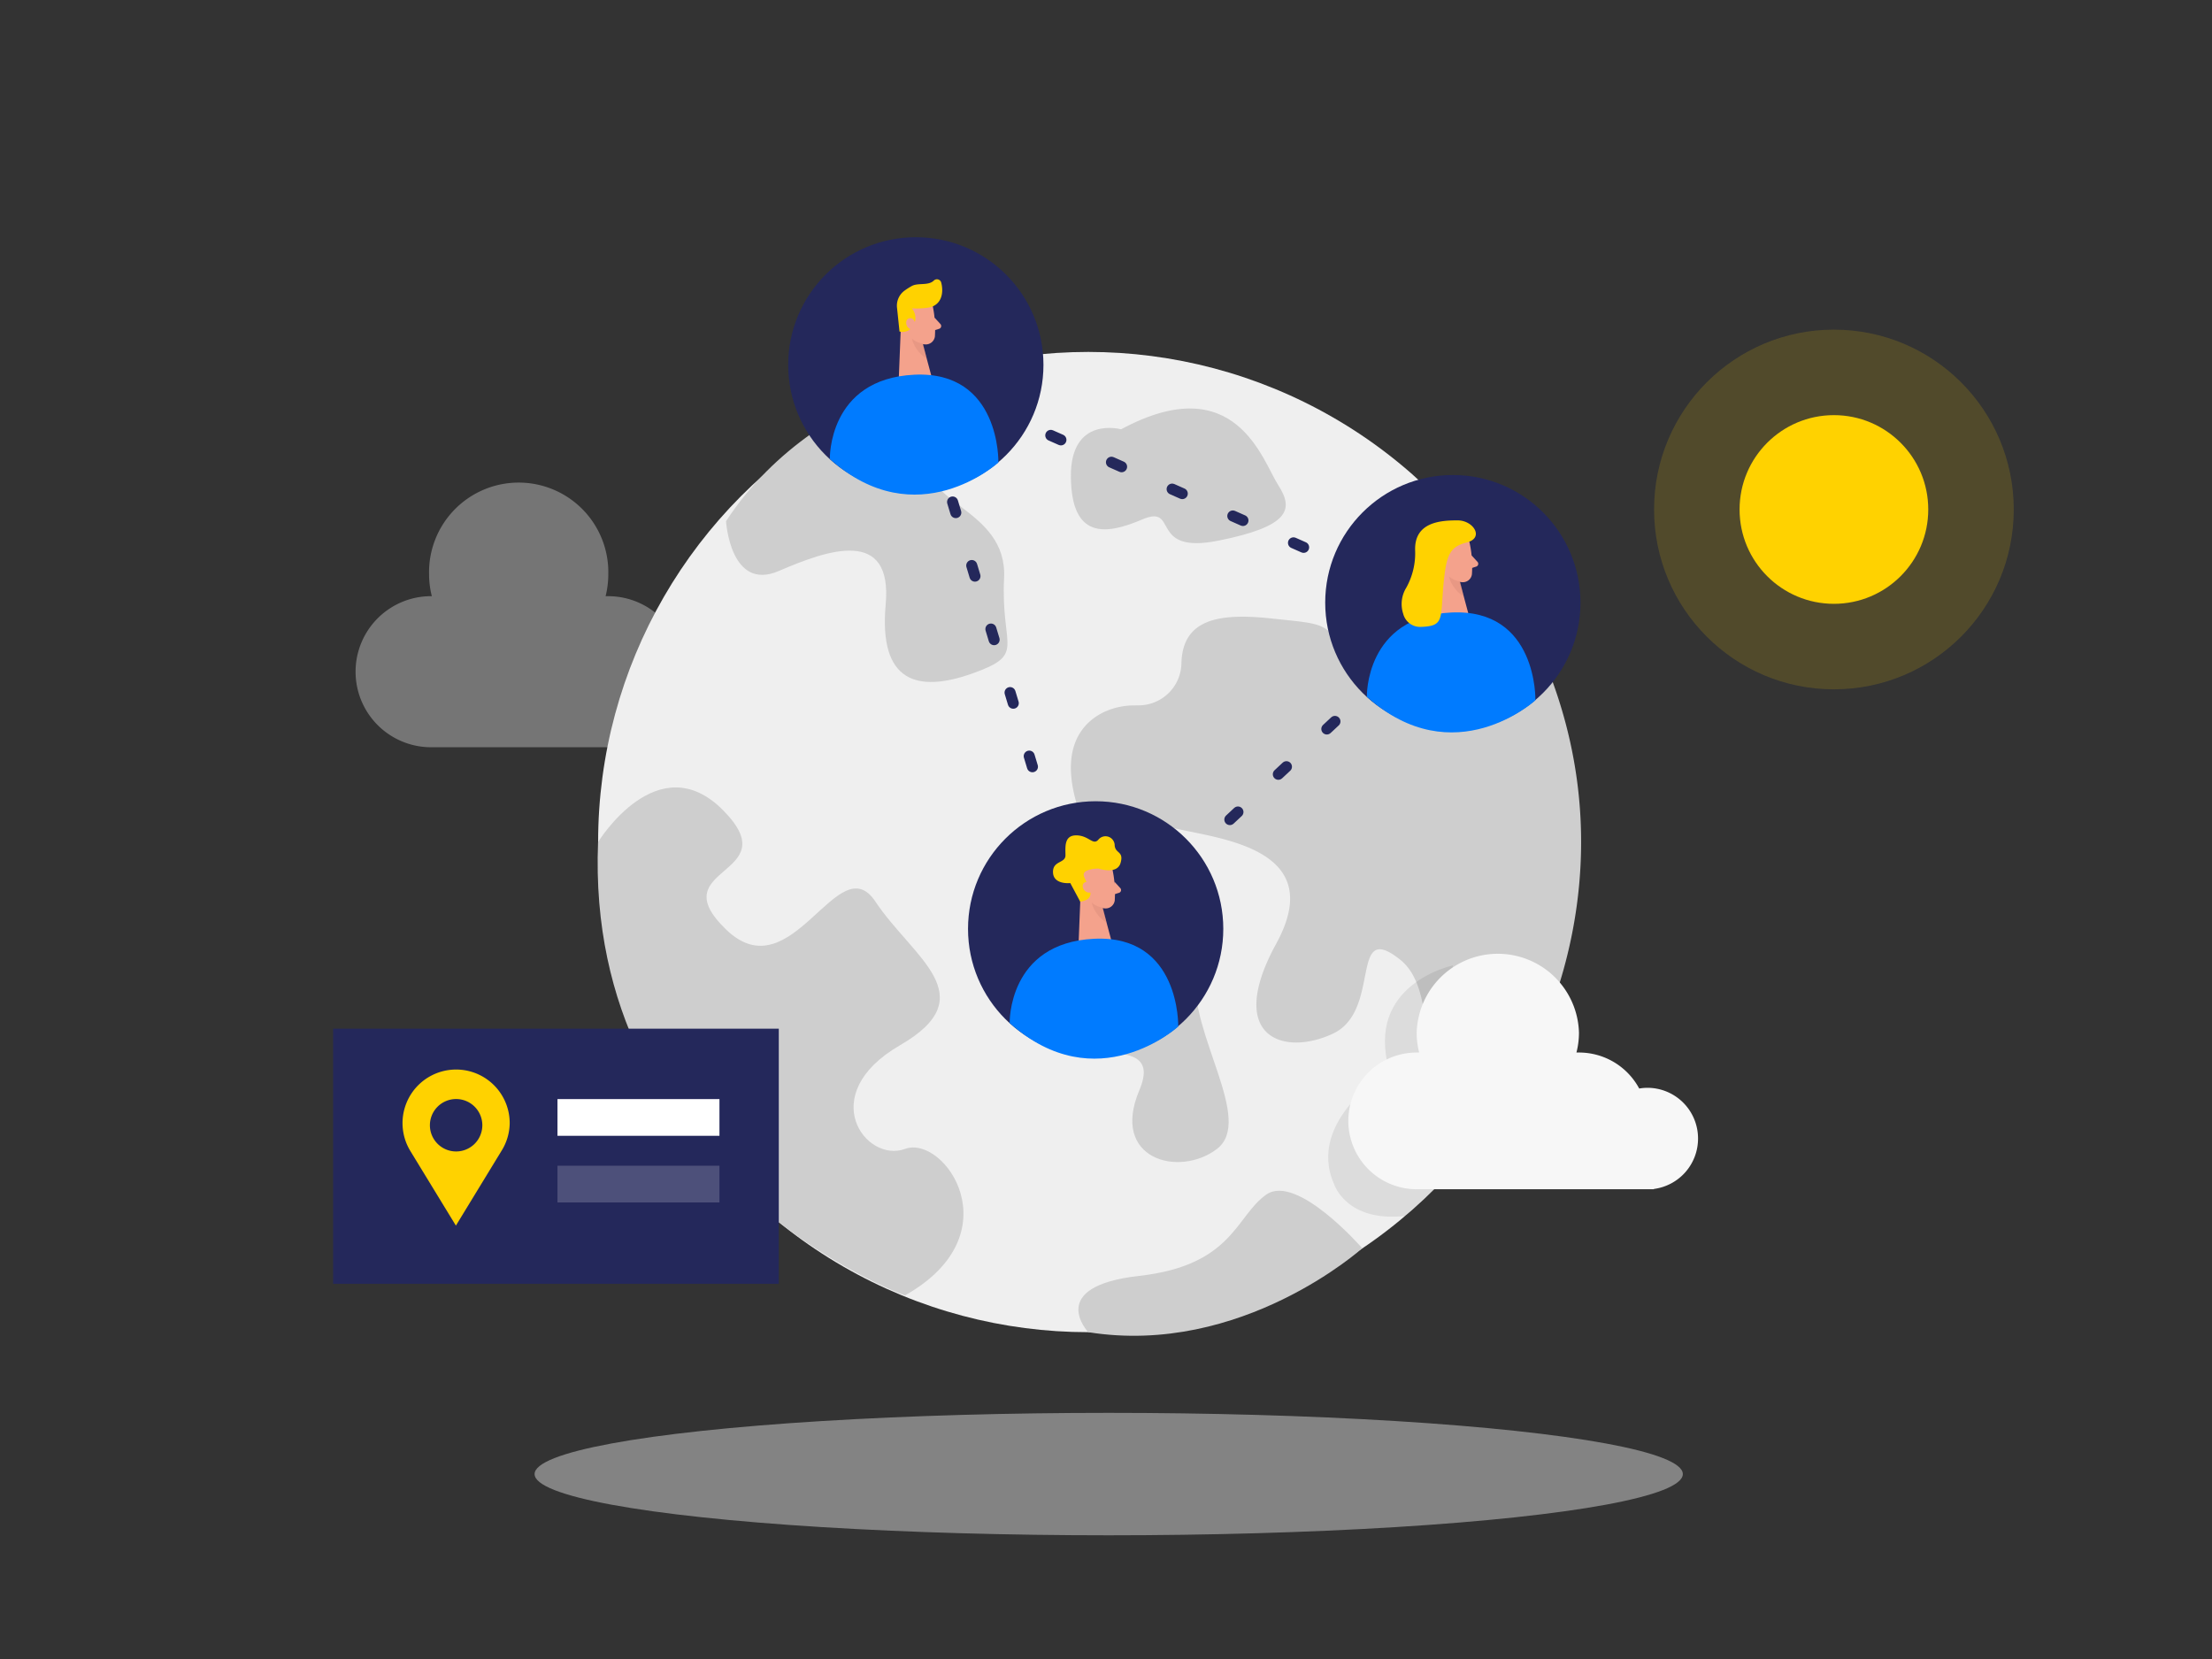 <svg id="Layer_1" data-name="Layer 1" xmlns="http://www.w3.org/2000/svg" viewBox="0 0 400 300"><rect x="0" y="0" width="400" height="300" fill="#333333" stroke="none"/><title>#132_world connection_twocolour</title><ellipse cx="200.49" cy="266.56" rx="103.82" ry="11.07" fill="#e6e6e6" opacity="0.45"/><circle cx="331.63" cy="92.13" r="17.06" fill="#ffd200"/><circle cx="331.63" cy="92.13" r="32.52" fill="#ffd200" opacity="0.15"/><path d="M133.76,125a10.13,10.13,0,0,0-10.13-10.13A10.86,10.86,0,0,0,122,115a13.64,13.64,0,0,0-12-7.19l-.49,0a16.46,16.46,0,0,0,.49-3.93,16.21,16.21,0,1,0-32.41,0,16,16,0,0,0,.5,3.93c-.17,0-.33,0-.5,0a13.66,13.66,0,0,0,0,27.31H125V135A10.12,10.12,0,0,0,133.76,125Z" fill="#e6e6e6" opacity="0.37"/><circle cx="196.79" cy="152.27" r="88.63" fill="#efefef"/><path d="M131.29,94.25s.77,12.79,9.55,9,20.6-8,19.32,6.07,5.75,16,15.66,12.47,5.11-4.48,5.75-17.26-16-13.42-13.42-22.37,22.52,1.72,15.58-17.52C183.73,64.59,148.76,67.48,131.29,94.25Z" fill="#cecece"/><path d="M205.06,127.56a12.94,12.94,0,0,0-5.38,1.18c-3.5,1.67-7.72,5.7-5.33,15.32,3.84,15.39,10.23,3.95,18.54,5.83s27.17,3.81,17.9,20.74,1.28,20.46,10.22,16.3,2.88-20.77,12.15-13.42-1.38,30.52,21.2,21.65c0,0,26-39.35,0-85.79,0,0-11.78-22.54-21.05-14.55s3.49,8.44,4.77,17.61S254,132.8,246.55,122.5s-4.9-9.39-16.72-10.67c-9.45-1-16,.11-16.19,8.13a7.75,7.75,0,0,1-7.63,7.59Z" fill="#cecece"/><path d="M202.73,77.63s-9.2-2.55-9.08,8.63,6.2,10.54,12.91,7.67,1,6.39,13.74,3.84,13.75-5.56,10.87-10S223.5,66.45,202.73,77.63Z" fill="#cecece"/><path d="M108.15,152.27s10.82-17.68,22.63-5.73-11.43,10,.51,21.54,20.23-15.23,27-5.06,19.87,17.08,4.45,26-6.2,21.37.91,18.74,19.73,15.36,0,26.49C163.6,234.28,105.68,213.15,108.15,152.27Z" fill="#cecece"/><path d="M200.82,172.55s-12.14,0-12.18,11.51,22.68.62,17.39,13.09,7.14,15.83,14,10.64-5-20.83-3.85-31.87S202.17,167.44,200.82,172.55Z" fill="#cecece"/><path d="M196.79,240.9S189,232.63,206,230.72s17.46-10.87,23-14.71,17.34,9.71,17.34,9.71S224.53,245.33,196.79,240.9Z" fill="#cecece"/><path d="M262.72,174.58s-16,3.34-11.48,19c0,0-15.14,8.94-10,20.54,0,0,2.15,6.92,12.82,5.77,0,0,4.5-4,5.27-4.84S262.72,174.58,262.72,174.58Z" opacity="0.08"/><path d="M307.06,205.88a9.16,9.16,0,0,0-9.17-9.17,8.93,8.93,0,0,0-1.47.13,12.35,12.35,0,0,0-10.89-6.51l-.46,0a14.41,14.41,0,0,0,.46-3.56,14.68,14.68,0,0,0-29.35,0,14.41,14.41,0,0,0,.45,3.56l-.45,0a12.36,12.36,0,1,0,0,24.72h42.9V215A9.18,9.18,0,0,0,307.06,205.88Z" fill="#f7f7f7"/><rect x="60.24" y="186.02" width="80.59" height="46.13" fill="#24285b"/><path d="M92.17,203.08a9.69,9.69,0,1,0-18,5h0l8.27,13.55,8.23-13.49h0A9.64,9.64,0,0,0,92.17,203.08Zm-9.69,5.14a4.74,4.74,0,1,1,4.74-4.74A4.74,4.74,0,0,1,82.48,208.22Z" fill="#ffd200"/><rect x="100.81" y="198.75" width="29.29" height="6.64" fill="#fff"/><polygon points="165.33 67.8 196.79 172.12 262.44 110.8 165.33 67.8" fill="none" stroke="#24285b" stroke-linecap="round" stroke-linejoin="round" stroke-width="2" stroke-dasharray="2 10"/><rect x="100.81" y="210.8" width="29.29" height="6.64" fill="#fff" opacity="0.19"/><circle cx="165.61" cy="65.98" r="23.08" fill="#24285b"/><path d="M168.68,55.39a20.48,20.48,0,0,1,.38,5.46,1.66,1.66,0,0,1-1.86,1.42A3.63,3.63,0,0,1,164,59.88l-1.32-2.75a3,3,0,0,1,.92-3.29C165.33,52.3,168.38,53.4,168.68,55.39Z" fill="#f4a28c"/><polygon points="162.96 57.63 162.53 68.42 168.49 68.23 166.41 60.46 162.96 57.63" fill="#f4a28c"/><path d="M167.89,55.62a13.11,13.11,0,0,1-3,.13,2.73,2.73,0,0,1,.35,3,2.24,2.24,0,0,1-2.58,1.2l-.44-4.2a3.37,3.37,0,0,1,1.33-3.18,12.59,12.59,0,0,1,1.33-.85c1.15-.63,3,0,4-1a.8.8,0,0,1,1.32.37c.34,1.26.35,3.3-1.3,4.2A3,3,0,0,1,167.89,55.62Z" fill="#ffd200"/><path d="M165.54,58.6s-.17-1.25-1.11-1.05-.69,2,.61,2.05Z" fill="#f4a28c"/><path d="M169,57.44l1.06,1.16a.53.53,0,0,1-.23.86l-1.22.38Z" fill="#f4a28c"/><path d="M166.94,62.14a3.86,3.86,0,0,1-2.05-.92,6.14,6.14,0,0,0,2.7,3.64Z" fill="#ce8172" opacity="0.31"/><path d="M150.06,83s-.36-14.49,15.27-15.24,15.21,15.88,15.21,15.88S165.8,97.11,150.06,83Z" fill="#007bff"/><circle cx="198.13" cy="167.97" r="23.08" fill="#24285b"/><path d="M201.2,157.38a20.48,20.48,0,0,1,.38,5.46,1.66,1.66,0,0,1-1.86,1.42,3.63,3.63,0,0,1-3.16-2.39l-1.32-2.75a3,3,0,0,1,.92-3.29C197.85,154.29,200.9,155.39,201.2,157.38Z" fill="#f4a28c"/><polygon points="195.48 159.62 195.05 170.41 201.01 170.22 198.93 162.45 195.48 159.62" fill="#f4a28c"/><path d="M201.52,159.43l1.06,1.16a.52.52,0,0,1-.23.86l-1.22.38Z" fill="#f4a28c"/><path d="M199.46,164.13a3.86,3.86,0,0,1-2.05-.92,6.14,6.14,0,0,0,2.7,3.64Z" fill="#ce8172" opacity="0.31"/><path d="M182.58,185s-.36-14.49,15.27-15.24,15.21,15.88,15.21,15.88S198.32,199.1,182.58,185Z" fill="#007bff"/><path d="M195.34,163.05l-1.8-3.36s-3,.33-3.12-1.88,2.25-1.67,2.25-3.13-.3-3.66,2-3.62,3,1.95,4,.72a1.66,1.66,0,0,1,2.9,1.11c.13,1.5,1.7,1,1.06,3.17s-4,1-4,1-3,0-2.64,1.33S198.85,162.51,195.34,163.05Z" fill="#ffd200"/><path d="M197.5,160.26s-.53-1.15-1.37-.68-.06,2.15,1.19,1.78Z" fill="#f4a28c"/><circle cx="262.72" cy="108.98" r="23.08" fill="#24285b"/><path d="M265.8,98.39a20.21,20.21,0,0,1,.37,5.46,1.65,1.65,0,0,1-1.86,1.42,3.65,3.65,0,0,1-3.16-2.39l-1.32-2.75a3,3,0,0,1,.92-3.29C262.44,95.3,265.49,96.4,265.8,98.39Z" fill="#f4a28c"/><polygon points="260.07 100.63 259.64 111.42 265.6 111.23 263.52 103.46 260.07 100.63" fill="#f4a28c"/><path d="M262.65,101.6s-.17-1.26-1.11-1-.69,2,.61,2Z" fill="#f4a28c"/><path d="M266.11,100.44l1.06,1.15a.53.53,0,0,1-.23.87l-1.22.38Z" fill="#f4a28c"/><path d="M264.05,105.14a3.86,3.86,0,0,1-2.05-.92,6.17,6.17,0,0,0,2.7,3.64Z" fill="#ce8172" opacity="0.31"/><path d="M247.17,126s-.36-14.49,15.27-15.24,15.21,15.88,15.21,15.88S262.91,140.11,247.17,126Z" fill="#007bff"/><path d="M254.29,106.29a5.62,5.62,0,0,0-.55,4.69,3.16,3.16,0,0,0,3.25,2.38c4.12-.15,3.5-1.36,4-7.26.51-5.55,1-7.19,4.23-8s1.25-4-1.64-4-7.83.22-7.68,5.39A12.83,12.83,0,0,1,254.29,106.29Z" fill="#ffd200"/></svg>